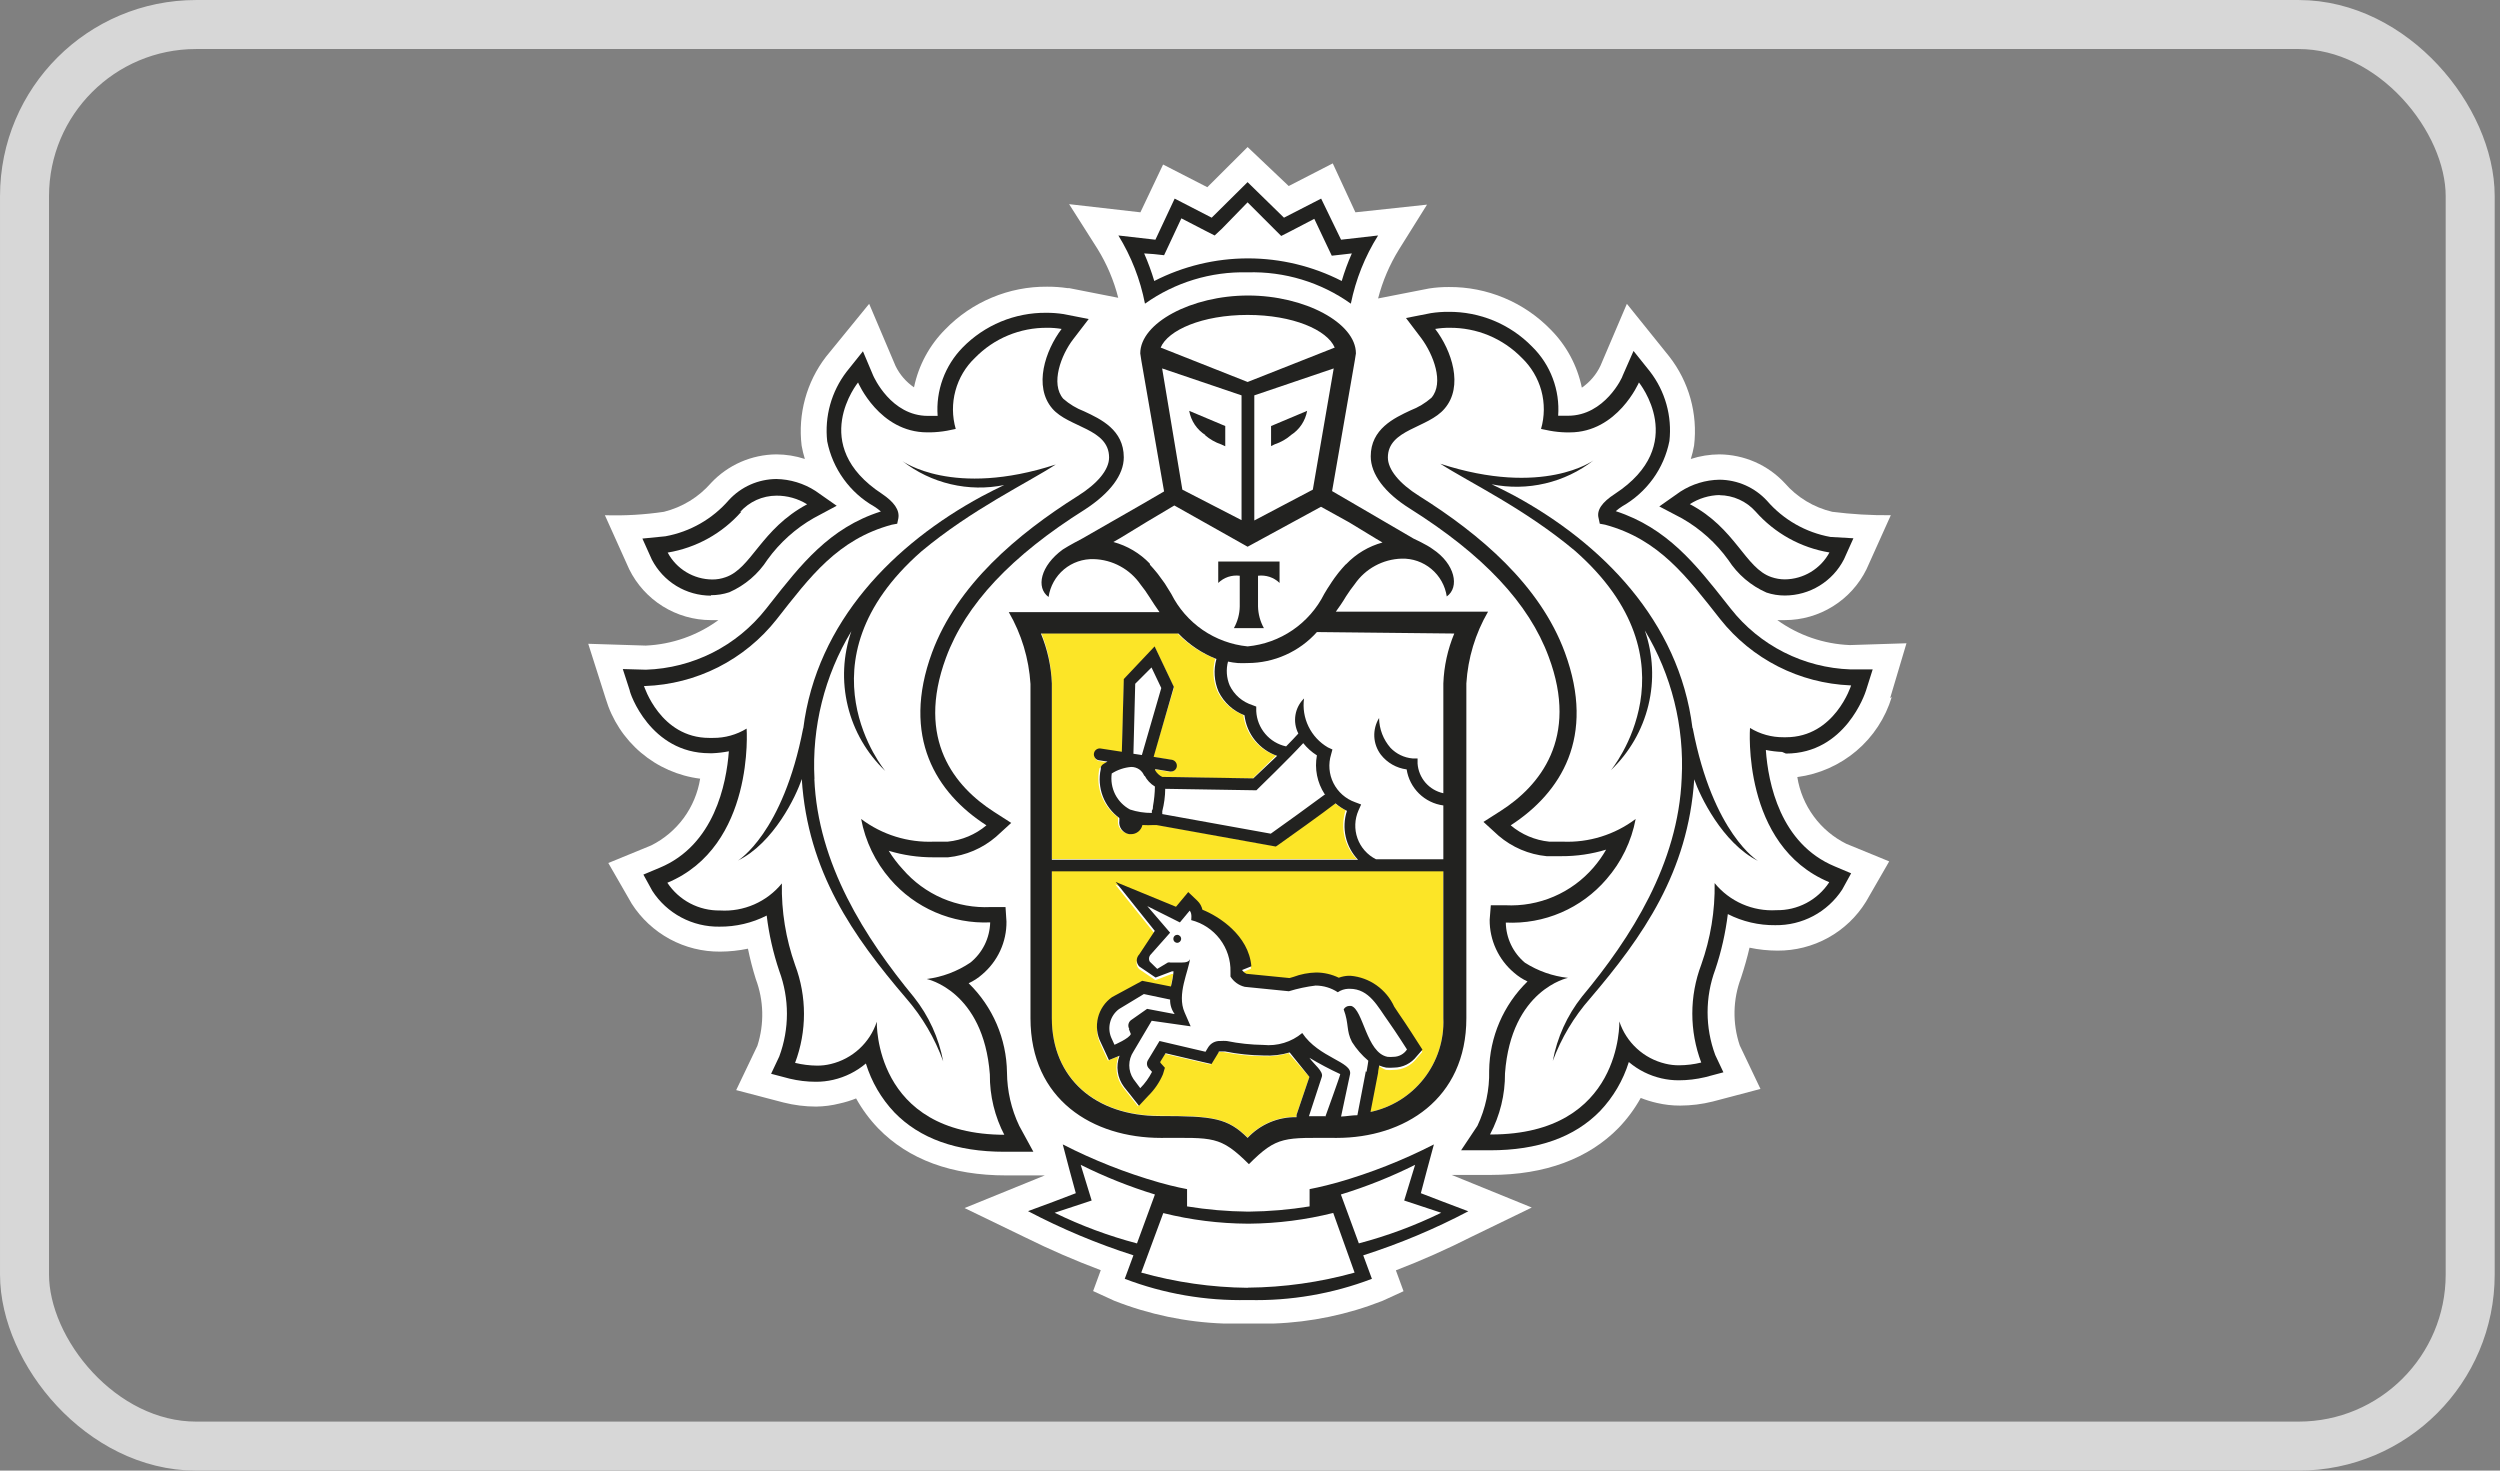 <svg width="68" height="40" viewBox="0 0 68 40" fill="none" xmlns="http://www.w3.org/2000/svg">
<rect x="0" y="0" width="68" height="40" fill="#808080" stroke="none"/>
<rect x="0.667" y="0.667" width="66.522" height="38.667" rx="4.667" stroke="#D7D7D7" stroke-width="1.333"/>
<path d="M51.412 18.988L51.856 17.497L50.316 17.546C49.606 17.518 48.919 17.282 48.342 16.867C48.413 16.867 48.479 16.867 48.55 16.867C49.012 16.866 49.465 16.736 49.857 16.491C50.249 16.247 50.565 15.898 50.769 15.483L51.43 14.014C50.897 14.019 50.365 13.988 49.837 13.921C49.333 13.802 48.88 13.527 48.541 13.136C48.314 12.893 48.039 12.699 47.734 12.565C47.429 12.432 47.099 12.362 46.767 12.359C46.503 12.361 46.241 12.402 45.99 12.484C46.028 12.364 46.057 12.243 46.079 12.12C46.183 11.255 45.94 10.384 45.404 9.697L44.251 8.264L43.532 9.95C43.419 10.189 43.244 10.394 43.026 10.545C42.903 9.945 42.607 9.394 42.174 8.961C41.815 8.592 41.385 8.3 40.91 8.102C40.435 7.904 39.925 7.803 39.41 7.807C39.229 7.806 39.048 7.819 38.869 7.847L37.484 8.118C37.605 7.648 37.797 7.199 38.052 6.786L38.815 5.566L36.867 5.775L36.251 4.444L35.053 5.06L33.935 4L32.839 5.092L31.636 4.475L31.019 5.775L29.08 5.553L29.852 6.769C30.107 7.181 30.297 7.63 30.416 8.1L29.085 7.838H29.041C28.855 7.81 28.669 7.797 28.481 7.798C27.967 7.794 27.456 7.894 26.982 8.093C26.506 8.291 26.076 8.583 25.717 8.952C25.283 9.385 24.985 9.935 24.861 10.536C24.646 10.389 24.473 10.189 24.359 9.955L23.641 8.264L22.465 9.706C21.938 10.393 21.701 11.26 21.804 12.12C21.826 12.243 21.855 12.364 21.892 12.484C21.642 12.402 21.38 12.36 21.116 12.359C20.783 12.362 20.454 12.432 20.149 12.565C19.844 12.699 19.569 12.893 19.341 13.136C19.004 13.523 18.557 13.797 18.059 13.921C17.527 14 16.99 14.031 16.453 14.014L17.114 15.483C17.318 15.897 17.634 16.246 18.026 16.491C18.418 16.735 18.87 16.866 19.332 16.867C19.403 16.867 19.47 16.867 19.541 16.867C18.965 17.287 18.278 17.528 17.566 17.56L16 17.511L16.475 19.002C16.645 19.575 16.979 20.087 17.435 20.473C17.891 20.86 18.45 21.106 19.044 21.18C18.982 21.567 18.829 21.933 18.598 22.249C18.366 22.564 18.063 22.82 17.713 22.995L16.546 23.474L17.185 24.584C17.443 24.986 17.799 25.316 18.22 25.544C18.64 25.771 19.111 25.888 19.59 25.884C19.843 25.883 20.096 25.856 20.344 25.804C20.401 26.082 20.472 26.358 20.557 26.629C20.776 27.211 20.792 27.851 20.601 28.444L20.024 29.651L21.311 29.988C21.601 30.061 21.899 30.099 22.199 30.099C22.416 30.096 22.632 30.068 22.842 30.014C22.993 29.981 23.142 29.935 23.286 29.877C23.451 30.174 23.653 30.448 23.889 30.693C24.714 31.541 25.886 31.971 27.363 31.971H28.419L26.236 32.859L27.896 33.662C28.562 33.992 29.245 34.288 29.941 34.549L29.733 35.117L30.305 35.379C31.255 35.754 32.262 35.964 33.282 36C33.282 36 33.726 36 33.966 36C34.205 36 34.645 36 34.645 36C35.659 35.964 36.66 35.755 37.604 35.383L38.176 35.121L37.968 34.553C38.672 34.283 39.362 33.976 40.035 33.635L41.664 32.845L39.485 31.958H40.546C42.028 31.958 43.208 31.514 44.024 30.68C44.26 30.435 44.463 30.161 44.628 29.864C44.772 29.921 44.92 29.967 45.072 30.001C45.278 30.049 45.489 30.073 45.702 30.072C46.001 30.071 46.299 30.034 46.589 29.961L47.885 29.619L47.321 28.435C47.12 27.835 47.132 27.185 47.357 26.593C47.445 26.323 47.525 26.048 47.587 25.777C47.837 25.83 48.091 25.856 48.346 25.857C48.828 25.86 49.303 25.74 49.725 25.507C50.147 25.274 50.502 24.936 50.755 24.526L51.386 23.43L50.218 22.951C49.868 22.776 49.564 22.521 49.333 22.205C49.101 21.889 48.948 21.523 48.887 21.136C49.48 21.058 50.037 20.811 50.493 20.425C50.949 20.039 51.283 19.529 51.456 18.957L51.412 18.988Z" fill="white"/>
<path d="M33.934 8.561C32.696 8.561 31.769 8.969 31.569 9.448L33.934 10.38L36.304 9.444C36.104 8.965 35.177 8.557 33.934 8.557" fill="white"/>
<path d="M33.966 33.284H33.935C33.165 33.277 32.4 33.179 31.654 32.991L31.042 34.615C32.938 35.162 34.949 35.162 36.845 34.615L36.246 32.996C35.5 33.183 34.735 33.282 33.966 33.288" fill="white"/>
<path d="M38.496 31.679C37.846 32.003 37.171 32.273 36.477 32.486L36.961 33.817C37.735 33.614 38.487 33.335 39.206 32.983L38.199 32.65L38.496 31.679Z" fill="white"/>
<path d="M29.391 31.679L29.688 32.65L28.681 32.983C29.399 33.334 30.149 33.614 30.922 33.817L31.41 32.486C30.716 32.273 30.041 32.003 29.391 31.679Z" fill="white"/>
<path d="M33.934 7.013C34.823 7.004 35.7 7.216 36.486 7.63C36.561 7.375 36.653 7.124 36.761 6.88L36.494 6.911L36.215 6.942L36.095 6.69L35.74 5.94L35.092 6.277L34.839 6.406L34.649 6.219L33.934 5.505L33.238 6.219L33.047 6.401L32.794 6.272L32.142 5.935L31.791 6.685L31.671 6.938L31.392 6.907L31.126 6.876C31.233 7.12 31.325 7.37 31.401 7.626C32.182 7.216 33.052 7.006 33.934 7.013Z" fill="white"/>
<path d="M48.186 15.701C48.304 15.742 48.429 15.763 48.554 15.763C48.803 15.761 49.047 15.692 49.26 15.563C49.473 15.434 49.648 15.251 49.766 15.031C48.987 14.903 48.277 14.509 47.756 13.917C47.632 13.779 47.481 13.668 47.312 13.592C47.143 13.516 46.96 13.475 46.775 13.474C46.485 13.479 46.202 13.565 45.959 13.722C47.214 14.392 47.472 15.466 48.177 15.706" fill="white"/>
<path d="M19.337 15.763C19.46 15.763 19.584 15.742 19.7 15.701C20.419 15.461 20.677 14.37 21.919 13.717C21.675 13.56 21.392 13.474 21.102 13.469C20.916 13.47 20.733 13.51 20.563 13.586C20.393 13.663 20.241 13.774 20.117 13.912C19.597 14.504 18.889 14.897 18.112 15.026C18.23 15.246 18.404 15.429 18.617 15.558C18.83 15.687 19.074 15.756 19.323 15.758" fill="white"/>
<path d="M48.523 20.062H48.577C49.908 20.062 50.351 18.651 50.351 18.651H50.325C49.631 18.627 48.951 18.453 48.332 18.139C47.712 17.826 47.169 17.381 46.74 16.836C45.83 15.678 45.08 14.662 43.607 14.262L43.461 14.236L43.43 14.089C43.39 13.863 43.545 13.646 43.873 13.424C45.91 12.093 44.526 10.393 44.526 10.393C44.526 10.393 43.944 11.751 42.644 11.751H42.547C42.398 11.748 42.249 11.733 42.103 11.707L41.863 11.662C41.961 11.323 41.964 10.963 41.871 10.622C41.779 10.281 41.595 9.972 41.34 9.728C41.084 9.466 40.778 9.258 40.441 9.118C40.103 8.978 39.74 8.907 39.374 8.911C39.243 8.91 39.113 8.92 38.984 8.942C39.427 9.528 39.76 10.504 39.241 11.108C38.797 11.627 37.697 11.649 37.697 12.439C37.697 12.767 38.003 13.144 38.549 13.486C40.195 14.524 41.828 15.9 42.511 17.741C43.359 20.039 42.405 21.566 41.038 22.444C41.334 22.694 41.699 22.849 42.085 22.888C42.214 22.888 42.334 22.888 42.449 22.888C43.163 22.917 43.865 22.699 44.437 22.271C44.339 22.874 44.083 23.441 43.696 23.913C43.361 24.302 42.944 24.609 42.473 24.813C42.003 25.017 41.492 25.111 40.98 25.089C40.98 25.296 41.025 25.502 41.11 25.691C41.196 25.88 41.321 26.048 41.477 26.185C41.831 26.422 42.235 26.574 42.657 26.628C42.657 26.628 41.113 26.943 40.94 29.224C40.945 29.804 40.804 30.376 40.532 30.888H40.559C44.144 30.888 44.051 27.813 44.051 27.813C44.144 28.096 44.307 28.35 44.526 28.551C44.746 28.752 45.013 28.894 45.302 28.962C45.424 28.993 45.549 29.008 45.675 29.007C45.878 29.005 46.081 28.98 46.278 28.931C45.954 28.073 45.954 27.127 46.278 26.269C46.531 25.557 46.652 24.806 46.638 24.05C46.84 24.298 47.097 24.493 47.39 24.622C47.682 24.75 48.001 24.806 48.319 24.787C48.602 24.792 48.882 24.726 49.133 24.594C49.383 24.462 49.596 24.269 49.752 24.033C47.361 23.039 47.6 19.84 47.6 19.84C47.875 20.008 48.192 20.096 48.514 20.093L48.523 20.062ZM47.796 23.438C46.824 22.959 46.207 21.686 46.061 21.22C45.914 23.722 44.676 25.47 43.252 27.156C42.812 27.663 42.471 28.247 42.245 28.878C42.363 28.241 42.634 27.643 43.035 27.134C44.366 25.519 45.657 23.509 45.75 21.189C45.825 19.779 45.476 18.378 44.747 17.169C44.974 17.824 45.008 18.531 44.845 19.206C44.681 19.88 44.327 20.493 43.825 20.971C43.825 20.971 46.269 18.02 42.808 14.999C41.433 13.85 39.924 13.14 39.148 12.634C41.948 13.548 43.319 12.541 43.319 12.541C42.936 12.837 42.495 13.049 42.025 13.161C41.554 13.274 41.065 13.284 40.59 13.193C40.785 13.286 40.989 13.388 41.207 13.504C43.567 14.786 45.693 16.898 46.052 19.822V19.8C46.602 22.671 47.827 23.407 47.827 23.407" fill="white"/>
<path d="M25.224 26.603C25.64 26.554 26.039 26.412 26.391 26.186C26.551 26.052 26.68 25.885 26.77 25.696C26.859 25.508 26.907 25.303 26.91 25.094C26.398 25.116 25.887 25.022 25.416 24.818C24.945 24.615 24.526 24.307 24.191 23.918C23.787 23.452 23.514 22.887 23.401 22.281C23.972 22.711 24.674 22.929 25.389 22.898C25.508 22.898 25.628 22.898 25.757 22.898C26.144 22.859 26.511 22.705 26.808 22.454C25.442 21.567 24.483 20.054 25.331 17.751C26.01 15.909 27.647 14.53 29.293 13.496C29.839 13.154 30.145 12.772 30.145 12.448C30.145 11.677 29.049 11.654 28.601 11.117C28.082 10.514 28.406 9.542 28.854 8.952C28.725 8.93 28.594 8.919 28.463 8.921C28.098 8.917 27.735 8.988 27.397 9.128C27.059 9.268 26.753 9.476 26.498 9.737C26.242 9.981 26.058 10.29 25.965 10.632C25.873 10.973 25.876 11.332 25.974 11.672L25.735 11.721C25.588 11.747 25.44 11.762 25.291 11.765H25.198C23.893 11.765 23.316 10.408 23.316 10.408C23.316 10.408 21.954 12.094 23.991 13.429C24.341 13.655 24.497 13.873 24.435 14.095L24.404 14.241L24.257 14.268C22.784 14.667 22.039 15.683 21.125 16.841C20.696 17.381 20.156 17.822 19.541 18.133C18.926 18.444 18.25 18.618 17.562 18.643H17.517C17.517 18.643 17.961 20.054 19.292 20.054H19.354C19.677 20.057 19.993 19.969 20.268 19.801C20.268 19.801 20.503 23 18.112 23.994C18.268 24.23 18.481 24.422 18.732 24.554C18.982 24.686 19.262 24.753 19.545 24.748C19.864 24.767 20.182 24.71 20.474 24.582C20.767 24.454 21.025 24.259 21.227 24.012C21.212 24.767 21.334 25.518 21.586 26.23C21.909 27.088 21.909 28.034 21.586 28.892C21.782 28.941 21.983 28.966 22.185 28.968C22.311 28.969 22.436 28.954 22.558 28.923C22.847 28.855 23.114 28.713 23.333 28.512C23.552 28.311 23.716 28.057 23.809 27.774C23.809 27.774 23.716 30.849 27.301 30.849H27.328C27.058 30.336 26.919 29.765 26.924 29.185C26.755 26.904 25.207 26.589 25.207 26.589L25.224 26.603ZM24.63 27.144C23.192 25.458 21.968 23.71 21.794 21.185C21.644 21.629 21.031 22.916 20.06 23.404C20.06 23.404 21.28 22.667 21.834 19.796V19.819C22.198 16.894 24.319 14.782 26.684 13.5C26.902 13.38 27.106 13.283 27.301 13.19C26.82 13.287 26.323 13.279 25.845 13.166C25.367 13.054 24.919 12.839 24.532 12.537C24.532 12.537 25.899 13.544 28.703 12.63C27.94 13.141 26.436 13.851 25.06 15C21.617 18.021 24.08 20.972 24.08 20.972C23.577 20.494 23.223 19.881 23.059 19.206C22.896 18.532 22.93 17.825 23.157 17.169C22.427 18.379 22.078 19.779 22.154 21.189C22.247 23.515 23.525 25.52 24.865 27.135C25.267 27.643 25.54 28.242 25.659 28.879C25.431 28.248 25.088 27.664 24.648 27.157" fill="white"/>
<path d="M31.272 15.359C31.33 15.421 31.388 15.492 31.445 15.559L31.485 15.607L31.64 15.82L31.676 15.869C31.734 15.958 31.791 16.056 31.849 16.149C32.047 16.545 32.342 16.884 32.707 17.135C33.072 17.385 33.494 17.539 33.934 17.582C34.374 17.539 34.795 17.385 35.159 17.136C35.523 16.886 35.817 16.548 36.015 16.153C36.073 16.056 36.131 15.958 36.193 15.869L36.219 15.829C36.273 15.754 36.326 15.678 36.379 15.607L36.415 15.563C36.472 15.492 36.53 15.421 36.592 15.359L36.619 15.332C36.889 15.049 37.231 14.845 37.608 14.742L37.431 14.649L36.703 14.205L35.958 13.762L33.934 14.871L31.938 13.784L31.192 14.228L30.465 14.671L30.278 14.778C30.653 14.868 30.996 15.059 31.272 15.328L31.303 15.359H31.272ZM33.145 15.27H34.822V15.852C34.745 15.777 34.653 15.721 34.551 15.687C34.45 15.654 34.342 15.643 34.236 15.656V16.491C34.234 16.697 34.283 16.901 34.378 17.085H33.562C33.663 16.905 33.718 16.702 33.721 16.495V15.661C33.615 15.647 33.508 15.658 33.406 15.692C33.305 15.726 33.213 15.782 33.136 15.856L33.145 15.27Z" fill="white"/>
<path d="M33.77 14.147V10.753L31.609 10.021L32.16 13.317L33.77 14.147ZM33.327 11.587V12.133L33.22 12.084C33.057 12.029 32.907 11.943 32.776 11.831C32.66 11.758 32.561 11.661 32.485 11.547C32.408 11.433 32.356 11.305 32.333 11.17L33.327 11.587Z" fill="white"/>
<path d="M35.709 13.318L36.277 10.03L34.116 10.762V14.157L35.709 13.318ZM34.582 11.588L35.563 11.175C35.539 11.31 35.487 11.439 35.411 11.552C35.334 11.666 35.235 11.763 35.119 11.836C34.989 11.948 34.838 12.034 34.675 12.089L34.573 12.138L34.582 11.588Z" fill="white"/>
<path d="M30.713 22.019C30.905 22.081 31.106 22.113 31.308 22.112V22.05C31.32 22.01 31.331 21.97 31.339 21.93C31.371 21.753 31.389 21.573 31.392 21.393C31.271 21.321 31.173 21.216 31.108 21.091C31.081 21.017 31.032 20.953 30.966 20.909C30.901 20.864 30.823 20.841 30.744 20.843C30.548 20.859 30.359 20.925 30.194 21.034C30.167 21.228 30.2 21.427 30.289 21.602C30.378 21.777 30.518 21.921 30.691 22.014" fill="white"/>
<path d="M35.492 20.218C35.093 20.662 34.303 21.416 34.267 21.451L34.218 21.5L31.738 21.46C31.736 21.665 31.709 21.869 31.658 22.068V22.148L34.609 22.68C34.915 22.467 35.763 21.846 36.091 21.607C35.888 21.296 35.814 20.919 35.882 20.555C35.74 20.466 35.614 20.353 35.51 20.222" fill="white"/>
<path d="M35.829 17.231C35.59 17.498 35.298 17.71 34.972 17.856C34.645 18.001 34.292 18.076 33.934 18.075C33.844 18.079 33.754 18.079 33.664 18.075C33.574 18.067 33.485 18.054 33.397 18.035C33.35 18.237 33.367 18.45 33.446 18.642C33.51 18.766 33.597 18.875 33.704 18.963C33.811 19.052 33.934 19.118 34.067 19.157L34.169 19.197V19.308C34.182 19.534 34.268 19.75 34.414 19.922C34.561 20.094 34.76 20.214 34.981 20.262C35.11 20.129 35.225 20.009 35.314 19.911C35.235 19.757 35.208 19.581 35.236 19.409C35.263 19.237 35.345 19.079 35.469 18.957C35.434 19.218 35.476 19.484 35.591 19.721C35.707 19.958 35.89 20.156 36.117 20.289L36.242 20.346L36.206 20.479C36.125 20.738 36.148 21.019 36.27 21.261C36.391 21.504 36.602 21.689 36.858 21.779L37.023 21.841L36.952 22.001C36.845 22.242 36.834 22.514 36.923 22.762C37.011 23.009 37.191 23.214 37.426 23.332H39.259V21.868C39.008 21.835 38.775 21.722 38.594 21.545C38.413 21.369 38.294 21.138 38.256 20.888C37.979 20.852 37.727 20.708 37.555 20.488C37.456 20.349 37.4 20.186 37.392 20.016C37.384 19.846 37.425 19.677 37.511 19.53C37.515 19.827 37.623 20.113 37.817 20.337C37.976 20.503 38.191 20.606 38.42 20.626H38.553V20.763C38.565 20.958 38.64 21.143 38.768 21.291C38.895 21.439 39.068 21.54 39.259 21.58V18.589C39.276 18.122 39.377 17.663 39.556 17.231H35.829Z" fill="white"/>
<path d="M30.873 18.602L30.82 20.506L31.037 20.537L31.565 18.713L31.299 18.149L30.873 18.602Z" fill="white"/>
<path d="M36.703 27.33H36.756C37.085 27.423 37.169 28.608 37.746 28.714C37.797 28.72 37.85 28.72 37.901 28.714C37.975 28.714 38.048 28.696 38.113 28.662C38.178 28.627 38.233 28.576 38.274 28.514C38.274 28.514 37.986 28.071 37.768 27.751C37.48 27.348 37.258 26.864 36.717 26.864H36.677C36.575 26.868 36.477 26.9 36.393 26.957C36.213 26.84 36.004 26.776 35.789 26.775C35.542 26.805 35.299 26.857 35.062 26.93L33.864 26.811C33.702 26.772 33.562 26.672 33.473 26.531V26.5C33.473 26.469 33.473 26.433 33.473 26.402C33.481 26.081 33.379 25.767 33.185 25.512C32.99 25.256 32.715 25.074 32.404 24.996C32.404 24.996 32.435 24.809 32.364 24.738L32.097 25.058L31.21 24.614L31.831 25.337L31.272 25.959C31.247 25.983 31.23 26.016 31.224 26.051C31.218 26.086 31.224 26.122 31.241 26.154L31.468 26.354L31.756 26.18C31.779 26.174 31.804 26.174 31.827 26.18C31.907 26.18 32.026 26.18 32.133 26.18C32.239 26.18 32.35 26.154 32.364 26.047C32.328 26.411 31.991 27.041 32.213 27.538L32.377 27.915L31.317 27.765L30.828 28.603C30.755 28.714 30.716 28.843 30.716 28.976C30.716 29.108 30.755 29.238 30.828 29.349L31.015 29.579C31.144 29.449 31.252 29.299 31.334 29.136L31.25 29.042C31.219 29.013 31.2 28.974 31.196 28.931C31.192 28.889 31.203 28.846 31.228 28.812L31.538 28.297L32.79 28.59L32.856 28.479C32.89 28.419 32.941 28.371 33.001 28.339C33.061 28.307 33.13 28.292 33.198 28.297C33.254 28.293 33.31 28.293 33.367 28.297C33.695 28.363 34.029 28.399 34.365 28.404C34.554 28.422 34.744 28.403 34.925 28.348C35.107 28.292 35.275 28.201 35.421 28.08C35.865 28.754 36.792 28.86 36.721 29.202L36.477 30.351C36.637 30.351 36.792 30.351 36.921 30.316L37.151 29.118C37.178 28.989 37.2 28.812 37.2 28.812C37.027 28.665 36.877 28.493 36.756 28.301C36.592 27.991 36.681 27.827 36.53 27.414C36.545 27.387 36.567 27.364 36.593 27.347C36.62 27.331 36.65 27.322 36.681 27.321L36.703 27.33ZM31.995 25.635C31.981 25.634 31.967 25.631 31.954 25.625C31.941 25.618 31.929 25.61 31.92 25.599C31.91 25.588 31.903 25.576 31.898 25.562C31.894 25.548 31.892 25.534 31.893 25.519C31.894 25.505 31.897 25.491 31.904 25.478C31.91 25.465 31.919 25.453 31.929 25.444C31.94 25.434 31.953 25.427 31.966 25.422C31.98 25.418 31.994 25.416 32.009 25.417C32.038 25.417 32.065 25.429 32.086 25.449C32.106 25.47 32.117 25.497 32.117 25.526C32.117 25.555 32.106 25.583 32.086 25.603C32.065 25.623 32.038 25.635 32.009 25.635" fill="white"/>
<path d="M30.309 28.404C30.309 28.404 30.727 28.231 30.753 28.111L30.7 27.974C30.677 27.935 30.668 27.89 30.676 27.846C30.683 27.802 30.706 27.762 30.74 27.734L31.184 27.423L31.933 27.565C31.849 27.451 31.805 27.312 31.809 27.17L31.095 27.02L30.421 27.428C30.303 27.515 30.218 27.638 30.18 27.779C30.141 27.92 30.151 28.07 30.207 28.204L30.309 28.404Z" fill="white"/>
<path d="M35.603 30.369H36.047C36.047 30.369 36.433 29.242 36.455 29.206C36.168 29.073 35.888 28.925 35.616 28.763C35.732 28.936 36.007 29.127 35.953 29.277L35.603 30.369Z" fill="white"/>
<path d="M39.259 23.692H28.61V27.686C28.61 29.323 29.795 30.348 31.543 30.348C33.003 30.348 33.389 30.406 33.934 30.942C34.104 30.761 34.311 30.616 34.54 30.519C34.769 30.422 35.017 30.374 35.266 30.379V30.317L35.616 29.292L35.048 28.644C34.82 28.713 34.581 28.741 34.343 28.728C33.988 28.724 33.635 28.687 33.287 28.617C33.25 28.613 33.213 28.613 33.176 28.617C33.127 28.617 33.127 28.617 33.114 28.644L33.047 28.755L32.927 28.955L32.697 28.901L31.676 28.662L31.534 28.893V28.919L31.658 29.057L31.605 29.234C31.512 29.452 31.378 29.649 31.21 29.816L30.953 30.091L30.722 29.798L30.549 29.58C30.458 29.461 30.398 29.32 30.377 29.171C30.355 29.021 30.371 28.869 30.425 28.728L30.136 28.848L30.008 28.569L29.919 28.369C29.831 28.166 29.814 27.938 29.873 27.724C29.932 27.51 30.063 27.323 30.243 27.193L31.064 26.75L31.845 26.905C31.845 26.829 31.893 26.563 31.916 26.492H31.871L31.427 26.661L30.984 26.359C30.962 26.338 30.945 26.312 30.933 26.284C30.921 26.256 30.915 26.225 30.915 26.195C30.915 26.164 30.921 26.134 30.933 26.106C30.945 26.078 30.962 26.052 30.984 26.031L31.405 25.392L30.336 24.061L31.978 24.735L32.089 24.602L32.31 24.336L32.563 24.575C32.629 24.639 32.676 24.721 32.697 24.811C33.14 24.988 33.957 25.507 34.028 26.35L33.775 26.452C33.806 26.494 33.847 26.528 33.895 26.55L35.066 26.665L35.172 26.634C35.371 26.56 35.581 26.519 35.794 26.514C36.006 26.516 36.215 26.564 36.406 26.656C36.49 26.626 36.578 26.608 36.668 26.603H36.725C36.98 26.626 37.225 26.716 37.434 26.864C37.643 27.012 37.809 27.213 37.914 27.446L38.043 27.633C38.261 27.943 38.549 28.391 38.558 28.413L38.687 28.613L38.527 28.795C38.454 28.89 38.361 28.967 38.254 29.02C38.147 29.073 38.029 29.101 37.91 29.101C37.839 29.108 37.768 29.108 37.697 29.101C37.621 29.071 37.55 29.03 37.484 28.981C37.484 29.044 37.484 29.119 37.449 29.181L37.245 30.25C37.83 30.134 38.355 29.813 38.724 29.345C39.093 28.876 39.283 28.291 39.259 27.695V23.692Z" fill="#FCE527"/>
<path d="M28.61 23.368H36.903C36.737 23.194 36.621 22.978 36.568 22.744C36.515 22.51 36.526 22.265 36.601 22.037C36.489 21.983 36.384 21.915 36.29 21.833C35.966 22.072 34.959 22.791 34.72 22.973L34.666 23.009L31.418 22.423H31.352C31.247 22.429 31.142 22.429 31.037 22.423C31.022 22.493 30.983 22.556 30.927 22.601C30.872 22.646 30.802 22.671 30.731 22.671H30.677C30.594 22.657 30.519 22.611 30.469 22.542C30.419 22.473 30.398 22.387 30.411 22.303V22.232C30.207 22.084 30.05 21.878 29.96 21.642C29.87 21.405 29.851 21.148 29.905 20.901L29.941 20.861L29.99 20.826C29.99 20.826 30.052 20.781 30.136 20.737L29.901 20.701C29.859 20.694 29.821 20.67 29.797 20.635C29.772 20.6 29.761 20.557 29.768 20.515C29.771 20.494 29.779 20.474 29.79 20.455C29.801 20.437 29.816 20.421 29.833 20.409C29.85 20.397 29.87 20.388 29.891 20.383C29.912 20.378 29.933 20.378 29.954 20.382L30.518 20.471L30.571 18.492L31.41 17.604L31.933 18.705L31.361 20.59L31.858 20.67C31.9 20.678 31.937 20.702 31.962 20.736C31.987 20.771 31.997 20.814 31.991 20.857C31.985 20.894 31.965 20.928 31.936 20.953C31.906 20.977 31.869 20.99 31.831 20.99H31.805L31.401 20.923V20.954C31.445 21.034 31.514 21.097 31.596 21.136L34.072 21.176L34.706 20.55C34.469 20.468 34.26 20.321 34.103 20.126C33.946 19.93 33.848 19.695 33.819 19.446C33.511 19.328 33.258 19.098 33.113 18.802C32.993 18.522 32.973 18.209 33.056 17.915C32.665 17.762 32.312 17.526 32.022 17.223H28.326C28.5 17.658 28.596 18.121 28.61 18.589V23.368Z" fill="#FCE527"/>
<path d="M32.031 25.427C32.017 25.426 32.002 25.428 31.989 25.432C31.975 25.437 31.962 25.444 31.952 25.453C31.941 25.463 31.932 25.475 31.926 25.488C31.92 25.501 31.916 25.515 31.916 25.529C31.915 25.544 31.916 25.558 31.921 25.572C31.925 25.585 31.933 25.598 31.942 25.609C31.952 25.619 31.963 25.628 31.976 25.634C31.989 25.64 32.003 25.644 32.018 25.645C32.047 25.645 32.074 25.633 32.095 25.613C32.115 25.592 32.127 25.565 32.127 25.536C32.127 25.507 32.115 25.479 32.095 25.459C32.074 25.439 32.047 25.427 32.018 25.427" fill="#222220"/>
<path d="M39.259 32.69L38.647 32.455L38.815 31.82L39.002 31.128C38.165 31.557 37.288 31.903 36.384 32.162C35.94 32.286 35.621 32.344 35.621 32.344V32.814C35.076 32.903 34.526 32.95 33.974 32.956H33.934C33.383 32.95 32.833 32.903 32.288 32.814V32.344C32.288 32.344 31.96 32.286 31.525 32.162C30.621 31.903 29.744 31.557 28.907 31.128L29.089 31.82L29.262 32.455L28.646 32.69L27.962 32.943C28.881 33.426 29.84 33.828 30.829 34.145L30.593 34.784C31.659 35.191 32.794 35.386 33.934 35.361H33.961C35.106 35.388 36.245 35.192 37.316 34.784L37.08 34.145C38.066 33.83 39.022 33.429 39.938 32.947L39.259 32.69ZM28.686 32.987L29.693 32.654L29.395 31.683C30.045 32.007 30.72 32.277 31.414 32.49L30.926 33.821C30.154 33.617 29.403 33.338 28.686 32.987ZM33.934 35.028C32.956 35.018 31.984 34.879 31.042 34.615L31.641 32.996C32.391 33.183 33.161 33.28 33.934 33.284H33.983C34.752 33.277 35.518 33.179 36.264 32.992L36.845 34.615C35.9 34.878 34.924 35.016 33.943 35.024L33.934 35.028ZM36.961 33.821L36.472 32.49C37.167 32.277 37.842 32.007 38.491 31.683L38.194 32.654L39.201 32.987C38.482 33.338 37.73 33.618 36.956 33.821" fill="#222220"/>
<path d="M33.934 7.408C34.938 7.378 35.925 7.677 36.743 8.26C36.876 7.602 37.127 6.973 37.484 6.405L36.477 6.52L35.935 5.402L34.924 5.921L33.934 4.954L32.958 5.921L31.951 5.402L31.427 6.52L30.42 6.405C30.771 6.975 31.016 7.603 31.143 8.26C31.957 7.681 32.936 7.382 33.934 7.408ZM31.383 6.911L31.663 6.942L31.782 6.689L32.133 5.939L32.785 6.276L33.038 6.405L33.238 6.219L33.934 5.504L34.649 6.219L34.849 6.418L35.101 6.29L35.749 5.952L36.104 6.702L36.224 6.955L36.504 6.924L36.77 6.893C36.662 7.137 36.57 7.387 36.495 7.643C35.706 7.239 34.832 7.028 33.946 7.028C33.059 7.028 32.185 7.239 31.396 7.643C31.32 7.388 31.228 7.137 31.121 6.893L31.383 6.911Z" fill="#222220"/>
<path d="M48.577 20.497C50.192 20.497 50.733 18.855 50.755 18.784L50.937 18.208H50.334C49.703 18.186 49.085 18.027 48.523 17.742C47.96 17.457 47.467 17.053 47.077 16.557L46.957 16.406C46.132 15.359 45.351 14.361 43.949 13.904C44.004 13.855 44.064 13.81 44.126 13.771C44.455 13.584 44.739 13.329 44.961 13.023C45.182 12.717 45.335 12.366 45.408 11.996C45.484 11.319 45.293 10.639 44.876 10.101L44.432 9.546L44.139 10.212C44.139 10.252 43.647 11.308 42.653 11.308H42.578H42.382C42.407 10.962 42.357 10.614 42.234 10.289C42.112 9.964 41.92 9.67 41.672 9.427C41.376 9.124 41.022 8.885 40.631 8.722C40.239 8.56 39.82 8.478 39.396 8.482C39.237 8.481 39.078 8.493 38.921 8.517L38.243 8.65L38.66 9.2C38.988 9.644 39.285 10.412 38.935 10.82C38.767 10.966 38.575 11.082 38.367 11.162C37.923 11.37 37.284 11.667 37.284 12.413C37.284 12.896 37.661 13.402 38.34 13.828C40.35 15.093 41.588 16.411 42.125 17.866C42.955 20.084 41.872 21.384 40.821 22.055L40.35 22.356L40.763 22.733C41.131 23.047 41.586 23.241 42.067 23.288C42.209 23.288 42.342 23.288 42.471 23.288C42.883 23.29 43.293 23.23 43.687 23.11C43.589 23.282 43.474 23.444 43.345 23.594C43.05 23.937 42.68 24.209 42.264 24.387C41.848 24.566 41.397 24.646 40.945 24.623H40.55L40.519 25.018C40.517 25.292 40.575 25.562 40.69 25.811C40.804 26.059 40.971 26.279 41.18 26.456C41.291 26.553 41.415 26.634 41.548 26.696C40.893 27.334 40.517 28.207 40.505 29.123C40.517 29.641 40.407 30.154 40.186 30.622L39.742 31.288H40.532C41.834 31.288 42.831 30.931 43.523 30.219C43.882 29.841 44.149 29.386 44.304 28.887C44.56 29.104 44.864 29.256 45.191 29.331C45.347 29.367 45.506 29.385 45.666 29.384C45.905 29.384 46.143 29.355 46.376 29.3L46.877 29.167L46.655 28.697C46.377 27.947 46.377 27.122 46.655 26.372C46.82 25.882 46.934 25.376 46.997 24.863C47.397 25.067 47.84 25.17 48.288 25.165C48.648 25.17 49.004 25.084 49.322 24.915C49.64 24.746 49.91 24.499 50.107 24.198L50.351 23.754L49.908 23.567C48.421 22.951 48.093 21.296 48.031 20.399C48.177 20.429 48.325 20.447 48.474 20.453L48.577 20.497ZM49.752 24.002C49.596 24.239 49.383 24.431 49.133 24.563C48.882 24.695 48.602 24.762 48.319 24.757C48.001 24.776 47.682 24.719 47.39 24.591C47.097 24.463 46.84 24.267 46.638 24.02C46.651 24.776 46.527 25.527 46.274 26.239C45.95 27.096 45.95 28.043 46.274 28.901C46.076 28.95 45.874 28.975 45.67 28.976C45.545 28.977 45.419 28.962 45.297 28.932C45.008 28.863 44.741 28.722 44.522 28.52C44.303 28.319 44.139 28.065 44.046 27.783C44.046 27.783 44.139 30.858 40.554 30.858H40.528C40.8 30.345 40.94 29.774 40.936 29.194C41.105 26.913 42.649 26.598 42.649 26.598C42.232 26.552 41.831 26.411 41.477 26.185C41.318 26.051 41.188 25.884 41.099 25.696C41.009 25.508 40.961 25.302 40.958 25.094C41.474 25.119 41.989 25.026 42.464 24.821C42.938 24.617 43.36 24.306 43.696 23.914C44.102 23.448 44.376 22.883 44.49 22.276C43.919 22.706 43.216 22.924 42.502 22.893C42.387 22.893 42.263 22.893 42.138 22.893C41.753 22.854 41.388 22.699 41.091 22.449C42.458 21.562 43.412 20.049 42.564 17.746C41.885 15.905 40.248 14.525 38.602 13.491C38.056 13.149 37.75 12.768 37.75 12.444C37.75 11.672 38.846 11.65 39.294 11.113C39.813 10.509 39.489 9.538 39.037 8.947C39.166 8.925 39.296 8.915 39.427 8.916C39.793 8.913 40.156 8.983 40.494 9.123C40.831 9.264 41.137 9.471 41.393 9.733C41.648 9.977 41.832 10.286 41.925 10.627C42.017 10.968 42.014 11.328 41.916 11.667L42.156 11.716C42.303 11.743 42.451 11.758 42.6 11.761H42.697C43.997 11.761 44.579 10.403 44.579 10.403C44.579 10.403 45.959 12.102 43.926 13.433C43.576 13.66 43.421 13.877 43.483 14.099L43.514 14.245L43.66 14.272C45.133 14.671 45.879 15.687 46.793 16.845C47.218 17.381 47.754 17.818 48.363 18.128C48.973 18.438 49.642 18.613 50.325 18.642H50.351C50.351 18.642 49.908 20.053 48.577 20.053H48.514C48.192 20.056 47.875 19.969 47.6 19.8C47.6 19.8 47.365 23 49.752 23.994" fill="#222220"/>
<path d="M45.75 14.099C46.246 14.382 46.676 14.768 47.01 15.231C47.262 15.622 47.623 15.931 48.049 16.118C48.21 16.172 48.38 16.199 48.55 16.198C48.882 16.197 49.208 16.105 49.491 15.931C49.775 15.757 50.005 15.509 50.156 15.213L50.413 14.641L49.788 14.605C49.117 14.484 48.508 14.136 48.062 13.62C47.897 13.441 47.698 13.299 47.476 13.2C47.254 13.102 47.014 13.05 46.771 13.048C46.392 13.054 46.024 13.167 45.706 13.372L45.133 13.775L45.75 14.099ZM46.771 13.469C46.956 13.471 47.139 13.511 47.308 13.588C47.477 13.664 47.628 13.775 47.751 13.913C48.273 14.505 48.983 14.899 49.761 15.027C49.643 15.246 49.468 15.429 49.255 15.558C49.042 15.687 48.799 15.756 48.55 15.759C48.425 15.759 48.3 15.738 48.182 15.697C47.467 15.457 47.21 14.366 45.963 13.713C46.207 13.556 46.49 13.47 46.78 13.465" fill="#222220"/>
<path d="M46.035 19.801C45.671 16.877 43.55 14.765 41.189 13.482C40.972 13.367 40.768 13.265 40.572 13.172C41.054 13.27 41.552 13.262 42.031 13.149C42.509 13.037 42.958 12.822 43.346 12.52C43.346 12.52 41.979 13.527 39.175 12.613C39.951 13.114 41.455 13.824 42.835 14.978C46.274 17.999 43.816 20.95 43.816 20.95C44.318 20.471 44.672 19.858 44.836 19.184C45 18.51 44.966 17.803 44.739 17.147C45.467 18.357 45.816 19.757 45.742 21.167C45.648 23.492 44.371 25.498 43.026 27.113C42.625 27.622 42.354 28.22 42.236 28.857C42.467 28.233 42.812 27.656 43.252 27.157C44.69 25.471 45.915 23.723 46.083 21.198C46.234 21.642 46.846 22.929 47.818 23.417C47.818 23.417 46.594 22.68 46.043 19.81" fill="#222220"/>
<path d="M27.723 30.622C27.507 30.169 27.394 29.673 27.39 29.171C27.378 28.256 27.003 27.383 26.347 26.744C26.481 26.683 26.605 26.602 26.715 26.505C26.924 26.328 27.092 26.108 27.206 25.86C27.321 25.611 27.379 25.34 27.376 25.067L27.35 24.672H26.95C26.499 24.694 26.049 24.613 25.633 24.435C25.218 24.256 24.849 23.985 24.554 23.643C24.411 23.488 24.283 23.32 24.173 23.141C24.566 23.261 24.974 23.32 25.384 23.319C25.513 23.319 25.646 23.319 25.788 23.319C26.27 23.27 26.725 23.075 27.092 22.76L27.505 22.383L27.035 22.081C25.983 21.406 24.905 20.129 25.73 17.892C26.267 16.437 27.505 15.119 29.515 13.855C30.194 13.411 30.567 12.918 30.567 12.439C30.567 11.694 29.945 11.401 29.488 11.188C29.28 11.108 29.088 10.993 28.921 10.846C28.566 10.438 28.863 9.653 29.191 9.227L29.613 8.677L28.929 8.543C28.774 8.519 28.616 8.507 28.459 8.508C28.035 8.504 27.616 8.586 27.224 8.748C26.833 8.911 26.479 9.15 26.183 9.453C25.944 9.697 25.76 9.989 25.643 10.309C25.526 10.63 25.478 10.972 25.504 11.312H25.309H25.238C24.239 11.312 23.769 10.256 23.751 10.216L23.472 9.555L23.028 10.11C22.614 10.649 22.425 11.328 22.5 12.004C22.574 12.375 22.726 12.725 22.948 13.032C23.169 13.338 23.453 13.593 23.782 13.779C23.845 13.819 23.904 13.863 23.96 13.912C22.558 14.356 21.777 15.368 20.951 16.415L20.832 16.566C20.441 17.062 19.947 17.467 19.384 17.752C18.82 18.037 18.201 18.195 17.57 18.216L16.94 18.198L17.127 18.775C17.127 18.846 17.686 20.488 19.301 20.488H19.381C19.53 20.482 19.678 20.464 19.825 20.435C19.758 21.322 19.43 22.986 17.943 23.603L17.5 23.789L17.744 24.233C17.94 24.536 18.211 24.784 18.53 24.954C18.849 25.124 19.206 25.21 19.567 25.205C20.014 25.209 20.456 25.106 20.854 24.903C20.916 25.416 21.031 25.922 21.196 26.411C21.474 27.162 21.474 27.986 21.196 28.736L20.974 29.207L21.48 29.34C21.712 29.395 21.95 29.424 22.189 29.424C22.349 29.425 22.509 29.407 22.664 29.371C22.991 29.296 23.295 29.144 23.552 28.927C23.705 29.425 23.97 29.88 24.328 30.258C25.02 30.971 26.017 31.328 27.319 31.328H28.108L27.723 30.622ZM27.341 30.866C23.756 30.866 23.849 27.791 23.849 27.791C23.756 28.074 23.592 28.328 23.373 28.529C23.154 28.73 22.887 28.872 22.598 28.941C22.476 28.971 22.351 28.986 22.225 28.985C22.023 28.983 21.822 28.958 21.626 28.91C21.949 28.052 21.949 27.105 21.626 26.247C21.374 25.535 21.252 24.784 21.267 24.029C21.065 24.276 20.807 24.472 20.515 24.6C20.222 24.728 19.904 24.785 19.585 24.765C19.302 24.77 19.022 24.703 18.772 24.572C18.521 24.44 18.308 24.247 18.152 24.011C20.539 23.017 20.308 19.818 20.308 19.818C20.033 19.986 19.716 20.074 19.394 20.071H19.292C17.961 20.071 17.517 18.66 17.517 18.66H17.544C18.237 18.636 18.916 18.461 19.535 18.148C20.153 17.834 20.696 17.39 21.125 16.845C22.034 15.687 22.784 14.671 24.257 14.272L24.404 14.245L24.435 14.099C24.474 13.872 24.319 13.655 23.991 13.433C21.959 12.102 23.339 10.403 23.339 10.403C23.339 10.403 23.916 11.76 25.22 11.76H25.313C25.462 11.757 25.61 11.742 25.757 11.716L25.996 11.667C25.898 11.328 25.895 10.968 25.988 10.627C26.08 10.285 26.264 9.976 26.52 9.733C26.776 9.471 27.081 9.263 27.419 9.123C27.757 8.983 28.12 8.912 28.486 8.916C28.616 8.915 28.747 8.925 28.876 8.947C28.432 9.533 28.104 10.509 28.623 11.113C29.067 11.632 30.167 11.654 30.167 12.444C30.167 12.772 29.861 13.149 29.315 13.491C27.669 14.529 26.036 15.905 25.353 17.746C24.506 20.044 25.464 21.571 26.831 22.449C26.533 22.7 26.166 22.854 25.779 22.893C25.65 22.893 25.531 22.893 25.411 22.893C24.697 22.924 23.994 22.706 23.423 22.276C23.537 22.882 23.809 23.447 24.213 23.913C24.548 24.302 24.967 24.61 25.438 24.813C25.909 25.017 26.42 25.111 26.933 25.089C26.927 25.3 26.876 25.508 26.783 25.697C26.689 25.886 26.556 26.053 26.391 26.185C26.036 26.423 25.631 26.575 25.207 26.629C25.207 26.629 26.751 26.944 26.924 29.224C26.919 29.804 27.058 30.376 27.328 30.888L27.341 30.866Z" fill="#222220"/>
<path d="M19.337 16.189C19.507 16.19 19.676 16.163 19.838 16.109C20.264 15.921 20.625 15.613 20.876 15.221C21.211 14.758 21.64 14.373 22.136 14.09L22.758 13.757L22.181 13.353C21.863 13.148 21.494 13.036 21.116 13.029C20.873 13.031 20.633 13.083 20.411 13.181C20.189 13.28 19.989 13.423 19.825 13.602C19.379 14.117 18.77 14.465 18.099 14.587L17.473 14.649L17.73 15.221C17.883 15.516 18.113 15.764 18.396 15.937C18.679 16.11 19.005 16.201 19.337 16.202V16.189ZM20.131 13.926C20.255 13.787 20.407 13.676 20.576 13.599C20.746 13.523 20.93 13.483 21.116 13.482C21.412 13.479 21.703 13.561 21.954 13.717C20.699 14.387 20.441 15.461 19.736 15.7C19.619 15.742 19.496 15.763 19.372 15.762C19.123 15.76 18.879 15.691 18.666 15.562C18.453 15.434 18.279 15.25 18.161 15.03C18.938 14.901 19.646 14.508 20.166 13.917" fill="#222220"/>
<path d="M22.154 21.189C22.078 19.779 22.427 18.378 23.157 17.169C22.93 17.824 22.896 18.532 23.06 19.206C23.223 19.88 23.578 20.493 24.08 20.971C24.08 20.971 21.617 18.021 25.061 14.999C26.436 13.85 27.94 13.14 28.717 12.634C25.917 13.548 24.546 12.541 24.546 12.541C24.933 12.843 25.381 13.058 25.859 13.17C26.337 13.283 26.833 13.291 27.314 13.193C27.119 13.286 26.915 13.389 26.698 13.504C24.333 14.786 22.212 16.898 21.848 19.822V19.8C21.298 22.671 20.073 23.407 20.073 23.407C21.045 22.928 21.657 21.655 21.808 21.189C21.972 23.713 23.201 25.462 24.643 27.148C25.084 27.654 25.427 28.238 25.655 28.869C25.536 28.232 25.263 27.634 24.861 27.126C23.53 25.511 22.243 23.5 22.15 21.18" fill="#222220"/>
<path d="M33.136 15.274V15.856C33.213 15.781 33.305 15.725 33.406 15.691C33.508 15.658 33.615 15.647 33.721 15.66V16.495C33.718 16.701 33.663 16.904 33.562 17.085H34.378C34.277 16.904 34.223 16.701 34.218 16.495V15.66C34.324 15.647 34.432 15.658 34.533 15.691C34.635 15.725 34.727 15.781 34.804 15.856V15.274H33.136Z" fill="#222220"/>
<path d="M32.776 11.836C32.907 11.948 33.057 12.034 33.22 12.089L33.327 12.138V11.588L32.346 11.175C32.37 11.31 32.422 11.438 32.498 11.552C32.575 11.666 32.674 11.763 32.79 11.836" fill="#222220"/>
<path d="M35.11 11.836C35.226 11.763 35.326 11.666 35.402 11.552C35.478 11.438 35.53 11.31 35.554 11.175L34.573 11.588V12.133L34.675 12.084C34.838 12.03 34.989 11.944 35.119 11.832" fill="#222220"/>
<path d="M36.881 9.613C36.881 8.784 35.488 8.038 33.948 8.038C32.408 8.038 31.015 8.784 31.015 9.613L31.046 9.817L31.663 13.367L31.046 13.726L29.436 14.649C29.436 14.649 29.076 14.836 28.907 14.947C28.3 15.39 28.171 15.985 28.521 16.238C28.564 15.945 28.713 15.678 28.939 15.488C29.166 15.298 29.455 15.199 29.75 15.208C30.002 15.215 30.249 15.281 30.47 15.402C30.692 15.522 30.881 15.693 31.024 15.9C31.111 16.008 31.191 16.12 31.264 16.238C31.357 16.389 31.45 16.522 31.539 16.65H27.439C27.785 17.247 27.986 17.915 28.029 18.603V27.694C28.029 29.913 29.724 30.951 31.579 30.951C32.994 30.951 33.185 30.884 33.97 31.665C34.747 30.884 34.938 30.951 36.357 30.951C38.19 30.951 39.885 29.899 39.885 27.694V18.589C39.927 17.902 40.129 17.233 40.475 16.637H36.335C36.428 16.508 36.522 16.375 36.61 16.224C36.684 16.108 36.764 15.995 36.85 15.887C36.993 15.68 37.182 15.509 37.404 15.389C37.625 15.269 37.871 15.202 38.123 15.195C38.419 15.186 38.707 15.287 38.933 15.476C39.16 15.666 39.309 15.932 39.352 16.224C39.707 15.972 39.579 15.337 38.966 14.933C38.815 14.818 38.447 14.649 38.447 14.649L36.85 13.717L36.233 13.358L36.85 9.808L36.881 9.613ZM31.61 10.021L33.77 10.754V14.148L32.16 13.318L31.61 10.021ZM32.053 17.232C32.344 17.535 32.696 17.771 33.087 17.924C33.004 18.218 33.025 18.531 33.145 18.811C33.29 19.108 33.542 19.338 33.85 19.455C33.879 19.704 33.978 19.939 34.135 20.135C34.292 20.33 34.501 20.477 34.738 20.559L34.09 21.172L31.614 21.132C31.532 21.093 31.464 21.029 31.419 20.95V20.919L31.823 20.985H31.849C31.887 20.986 31.924 20.973 31.954 20.948C31.983 20.924 32.003 20.89 32.009 20.852C32.016 20.81 32.005 20.767 31.98 20.732C31.955 20.697 31.918 20.674 31.876 20.666L31.379 20.586L31.929 18.683L31.406 17.582L30.567 18.47L30.514 20.448L29.941 20.36C29.92 20.356 29.899 20.356 29.878 20.361C29.857 20.366 29.837 20.375 29.82 20.387C29.803 20.399 29.788 20.415 29.777 20.433C29.766 20.451 29.758 20.472 29.755 20.493C29.748 20.535 29.759 20.578 29.784 20.613C29.808 20.648 29.846 20.672 29.888 20.679L30.123 20.715C30.039 20.764 29.981 20.799 29.977 20.808L29.941 20.861V20.919C29.887 21.166 29.906 21.423 29.996 21.66C30.086 21.896 30.242 22.101 30.447 22.25V22.321C30.434 22.405 30.455 22.491 30.505 22.56C30.555 22.628 30.63 22.675 30.713 22.689H30.767C30.838 22.689 30.908 22.664 30.963 22.619C31.019 22.574 31.058 22.511 31.073 22.441C31.178 22.447 31.283 22.447 31.388 22.441H31.454L34.702 23.026L34.755 22.991C35.013 22.809 36.002 22.104 36.326 21.851C36.42 21.932 36.525 22.001 36.637 22.055C36.562 22.283 36.551 22.527 36.604 22.762C36.657 22.996 36.773 23.212 36.939 23.386H28.61V18.589C28.592 18.123 28.491 17.663 28.313 17.232H32.053ZM36.047 21.602C35.718 21.846 34.871 22.463 34.565 22.676L31.614 22.143V22.064C31.665 21.865 31.692 21.661 31.694 21.456L34.174 21.496L34.223 21.447C34.259 21.411 35.048 20.648 35.448 20.213C35.552 20.344 35.678 20.457 35.82 20.546C35.752 20.91 35.827 21.287 36.029 21.598L36.047 21.602ZM31.131 21.092C31.195 21.217 31.294 21.322 31.414 21.394C31.411 21.574 31.393 21.753 31.361 21.93C31.361 21.97 31.361 22.01 31.33 22.05V22.112C31.128 22.113 30.928 22.082 30.736 22.019C30.563 21.926 30.422 21.782 30.333 21.607C30.245 21.431 30.212 21.233 30.239 21.039C30.398 20.938 30.579 20.877 30.767 20.861C30.845 20.86 30.922 20.883 30.987 20.927C31.051 20.972 31.1 21.036 31.126 21.11L31.131 21.092ZM30.829 20.502L30.878 18.598L31.321 18.155L31.587 18.714L31.059 20.537L30.829 20.502ZM36.047 30.361H35.603L35.953 29.292C36.007 29.141 35.732 28.945 35.616 28.772C35.888 28.935 36.168 29.083 36.455 29.216C36.455 29.252 36.047 30.379 36.047 30.379V30.361ZM37.151 29.136L36.921 30.334C36.774 30.334 36.619 30.365 36.477 30.37L36.721 29.221C36.792 28.879 35.874 28.777 35.421 28.098C35.276 28.22 35.107 28.311 34.926 28.366C34.744 28.422 34.554 28.441 34.365 28.422C34.03 28.417 33.696 28.382 33.367 28.315C33.311 28.311 33.254 28.311 33.198 28.315C33.13 28.311 33.062 28.325 33.001 28.357C32.941 28.389 32.891 28.438 32.856 28.497L32.79 28.608L31.539 28.315L31.228 28.83C31.204 28.865 31.194 28.907 31.198 28.95C31.202 28.992 31.22 29.031 31.25 29.061L31.335 29.154C31.252 29.318 31.144 29.468 31.015 29.598L30.829 29.349C30.756 29.239 30.716 29.109 30.716 28.977C30.716 28.844 30.756 28.714 30.829 28.604L31.326 27.765L32.386 27.916L32.222 27.539C32 27.042 32.337 26.412 32.373 26.048C32.373 26.159 32.258 26.181 32.142 26.181C32.027 26.181 31.916 26.181 31.836 26.181C31.813 26.174 31.788 26.174 31.765 26.181L31.477 26.354L31.273 26.155C31.256 26.123 31.25 26.087 31.255 26.052C31.261 26.017 31.278 25.984 31.303 25.959L31.827 25.369L31.206 24.646L32.093 25.09L32.359 24.77C32.431 24.841 32.4 25.027 32.4 25.027C32.711 25.106 32.986 25.288 33.181 25.544C33.375 25.799 33.477 26.113 33.469 26.434C33.469 26.465 33.469 26.496 33.469 26.532V26.563C33.557 26.703 33.697 26.804 33.859 26.842L35.057 26.962C35.295 26.889 35.538 26.837 35.785 26.807C35.999 26.808 36.209 26.871 36.388 26.989C36.472 26.931 36.571 26.899 36.672 26.895H36.712C37.249 26.895 37.475 27.384 37.764 27.783C37.981 28.089 38.27 28.546 38.27 28.546C38.229 28.608 38.174 28.658 38.109 28.693C38.044 28.728 37.971 28.746 37.897 28.746C37.845 28.751 37.793 28.751 37.742 28.746C37.165 28.639 37.081 27.455 36.752 27.361H36.699C36.668 27.362 36.638 27.372 36.611 27.388C36.585 27.404 36.563 27.427 36.548 27.455C36.699 27.858 36.61 28.023 36.774 28.342C36.895 28.534 37.045 28.706 37.218 28.852C37.218 28.852 37.196 29.025 37.169 29.158L37.151 29.136ZM30.704 27.987L30.758 28.125C30.722 28.244 30.314 28.418 30.314 28.418L30.225 28.222C30.169 28.088 30.159 27.938 30.198 27.797C30.236 27.656 30.321 27.533 30.438 27.446L31.113 27.038L31.827 27.188C31.823 27.33 31.867 27.469 31.951 27.583L31.201 27.441L30.758 27.752C30.724 27.78 30.701 27.82 30.693 27.864C30.686 27.908 30.695 27.953 30.718 27.991L30.704 27.987ZM37.276 30.254L37.484 29.181C37.484 29.119 37.507 29.043 37.515 28.981C37.575 29.007 37.638 29.026 37.702 29.039C37.773 29.045 37.844 29.045 37.915 29.039C38.034 29.038 38.152 29.01 38.259 28.957C38.366 28.904 38.459 28.827 38.532 28.733L38.691 28.551L38.562 28.351C38.562 28.351 38.265 27.881 38.048 27.57L37.924 27.384C37.818 27.15 37.652 26.95 37.443 26.801C37.234 26.653 36.99 26.563 36.734 26.541H36.677C36.587 26.545 36.499 26.563 36.415 26.594C36.224 26.502 36.015 26.453 35.803 26.452C35.59 26.457 35.38 26.497 35.181 26.572L35.075 26.603L33.904 26.487C33.856 26.464 33.815 26.429 33.784 26.385L34.037 26.283C33.966 25.44 33.149 24.921 32.706 24.744C32.685 24.652 32.639 24.569 32.572 24.504L32.32 24.264L32.098 24.531L31.987 24.664L30.345 23.989L31.41 25.32L30.988 25.959C30.967 25.981 30.95 26.006 30.938 26.035C30.926 26.063 30.92 26.093 30.92 26.123C30.92 26.154 30.926 26.184 30.938 26.212C30.95 26.241 30.967 26.266 30.988 26.288L31.432 26.589L31.876 26.421H31.92C31.92 26.487 31.872 26.758 31.849 26.833L31.068 26.678L30.247 27.122C30.057 27.256 29.921 27.455 29.865 27.682C29.809 27.908 29.836 28.147 29.941 28.355L30.035 28.555L30.163 28.834L30.452 28.715C30.398 28.856 30.382 29.008 30.404 29.157C30.425 29.306 30.485 29.447 30.576 29.567L30.749 29.784L30.98 30.077L31.237 29.802C31.405 29.636 31.539 29.438 31.632 29.221L31.685 29.043L31.561 28.905V28.879L31.703 28.648L32.723 28.888L32.954 28.941L33.078 28.737L33.145 28.626C33.145 28.604 33.145 28.599 33.207 28.599H33.318C33.666 28.669 34.019 28.706 34.374 28.71C34.612 28.723 34.851 28.695 35.079 28.626L35.616 29.292L35.266 30.325V30.387C35.017 30.383 34.77 30.43 34.54 30.528C34.311 30.625 34.105 30.769 33.935 30.951C33.389 30.41 33.007 30.356 31.543 30.356C29.795 30.356 28.61 29.331 28.61 27.694V23.701H39.259V27.694C39.284 28.289 39.095 28.873 38.727 29.342C38.36 29.81 37.837 30.132 37.254 30.25L37.276 30.254ZM39.556 17.232C39.377 17.663 39.276 18.123 39.259 18.589V21.576C39.07 21.535 38.9 21.435 38.773 21.289C38.647 21.143 38.571 20.96 38.558 20.768V20.63H38.425C38.196 20.611 37.981 20.508 37.822 20.342C37.625 20.117 37.515 19.829 37.511 19.53C37.418 19.682 37.373 19.859 37.381 20.037C37.39 20.215 37.452 20.386 37.56 20.528C37.732 20.748 37.984 20.892 38.261 20.928C38.299 21.177 38.417 21.407 38.597 21.584C38.777 21.761 39.009 21.875 39.259 21.908V23.372H37.427C37.192 23.254 37.011 23.05 36.923 22.802C36.835 22.554 36.845 22.282 36.952 22.041L37.023 21.882L36.859 21.82C36.603 21.73 36.392 21.544 36.27 21.301C36.148 21.059 36.126 20.779 36.206 20.52L36.242 20.386L36.118 20.329C35.89 20.196 35.707 19.998 35.592 19.762C35.476 19.524 35.434 19.259 35.47 18.998C35.346 19.119 35.264 19.277 35.236 19.449C35.208 19.621 35.236 19.797 35.315 19.952C35.226 20.049 35.111 20.173 34.982 20.302C34.76 20.254 34.56 20.134 34.414 19.96C34.267 19.787 34.181 19.57 34.17 19.344V19.219L34.068 19.18C33.933 19.137 33.808 19.068 33.701 18.976C33.594 18.883 33.508 18.77 33.447 18.643C33.361 18.438 33.345 18.21 33.402 17.995C33.49 18.014 33.579 18.028 33.669 18.035C33.759 18.039 33.849 18.039 33.939 18.035C34.294 18.034 34.645 17.959 34.969 17.813C35.294 17.668 35.584 17.456 35.82 17.192L39.556 17.232ZM36.694 14.206L37.422 14.649L37.604 14.756C37.227 14.859 36.885 15.063 36.615 15.346L36.597 15.359C36.535 15.426 36.477 15.492 36.419 15.563L36.384 15.608C36.328 15.679 36.275 15.753 36.224 15.829L36.198 15.87C36.136 15.958 36.078 16.056 36.02 16.153C35.822 16.549 35.526 16.887 35.162 17.137C34.797 17.387 34.375 17.54 33.935 17.582C33.496 17.538 33.076 17.384 32.713 17.135C32.35 16.885 32.056 16.547 31.858 16.153C31.8 16.056 31.743 15.963 31.685 15.874L31.65 15.825L31.494 15.612L31.454 15.563C31.397 15.492 31.339 15.426 31.281 15.364L31.273 15.328C31.002 15.046 30.66 14.844 30.283 14.742L30.469 14.636L31.197 14.192L31.942 13.749L33.935 14.871L35.931 13.784L36.694 14.206ZM35.709 13.318L34.117 14.157V10.754L36.277 10.021L35.709 13.318ZM33.935 10.39L31.57 9.454C31.769 8.979 32.701 8.566 33.935 8.566C35.168 8.566 36.1 8.974 36.304 9.454L33.935 10.39Z" fill="#222220"/>
</svg>
